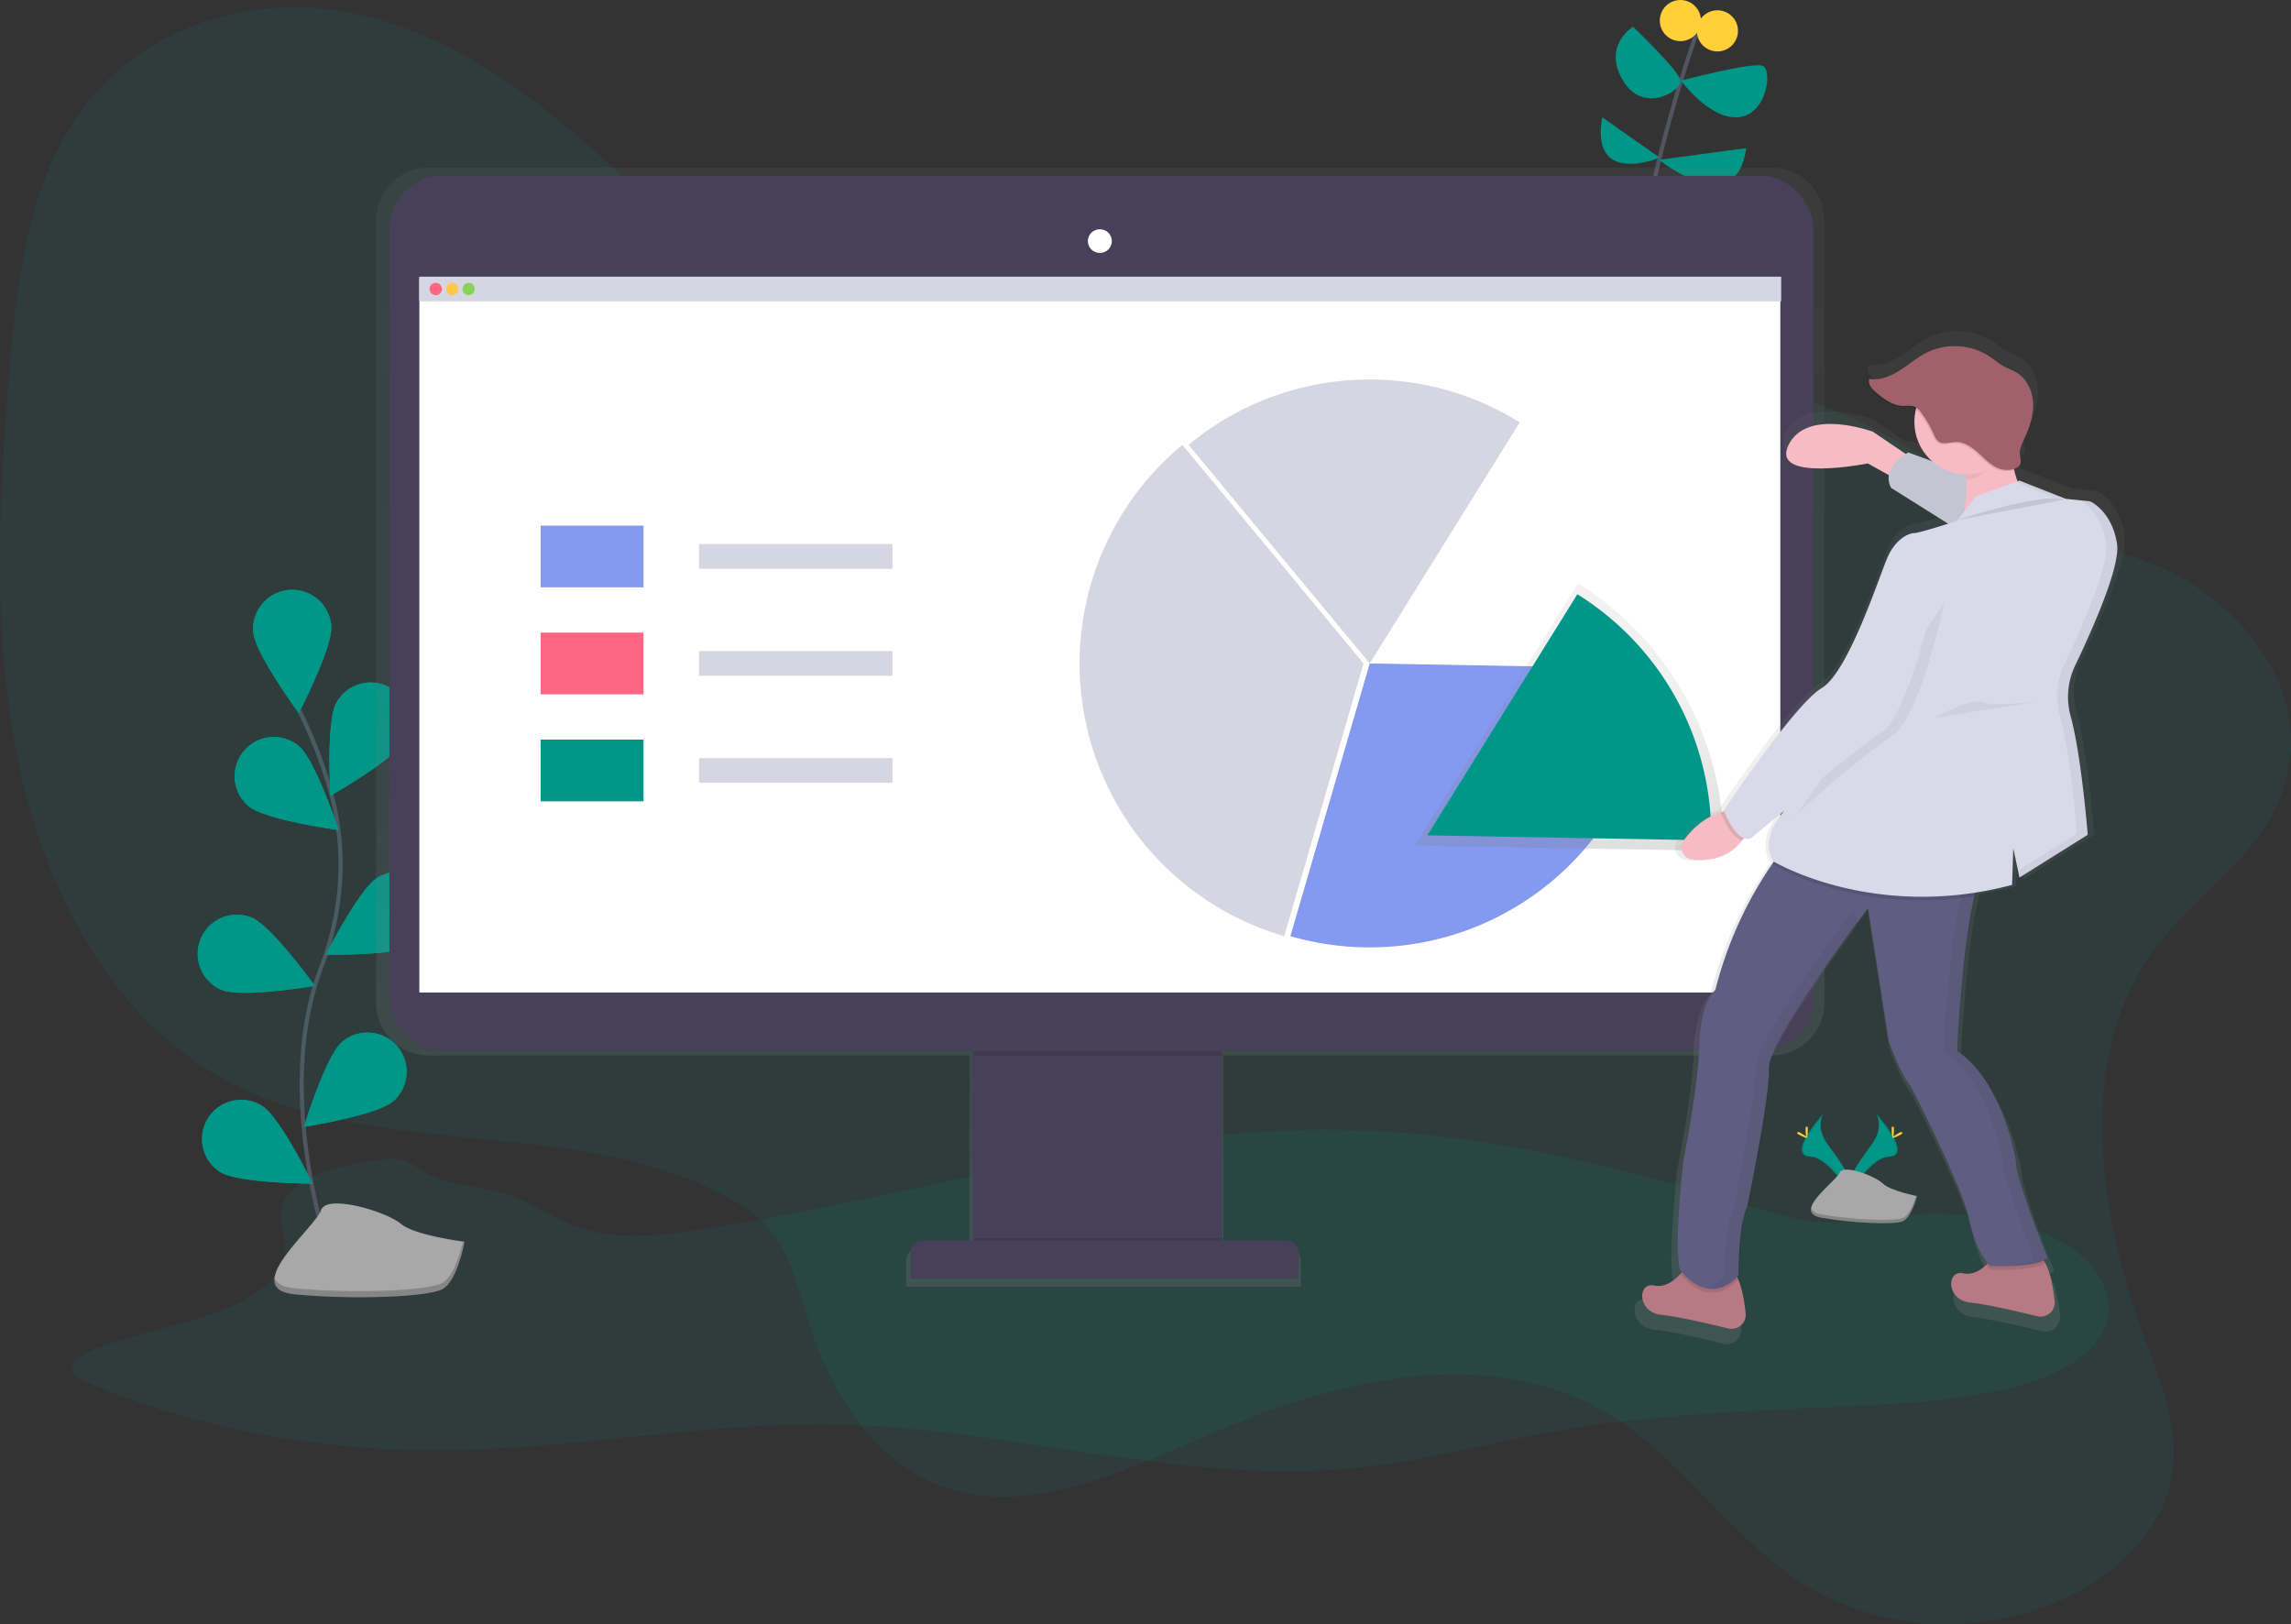 <svg id="bc84ef63-1585-4f95-93d0-835fb734c22a" data-name="Layer 1" xmlns="http://www.w3.org/2000/svg" xmlns:xlink="http://www.w3.org/1999/xlink" width="1113.61" height="789.42" viewBox="0 0 1113.61 789.42"><rect x="0" y="0" width="1113.61" height="789.42" fill="#333333" stroke="none"/><defs><linearGradient id="107a1a39-95ac-41fb-b953-4f2009584ec5" x1="578" y1="679" x2="578" y2="135" gradientUnits="userSpaceOnUse"><stop offset="0" stop-color="gray" stop-opacity="0.25"/><stop offset="0.54" stop-color="gray" stop-opacity="0.12"/><stop offset="1" stop-color="gray" stop-opacity="0.1"/></linearGradient><linearGradient id="67bc0fa3-d0f5-4760-a2c4-a2c72c43dbed" x1="806" y1="467.16" x2="806" y2="337.16" xlink:href="#107a1a39-95ac-41fb-b953-4f2009584ec5"/><linearGradient id="395a0587-675e-40ff-8527-ba4e6064d500" x1="956.92" y1="706.81" x2="956.92" y2="214.37" xlink:href="#107a1a39-95ac-41fb-b953-4f2009584ec5"/></defs><title>segmentation</title><path d="M181.52,636.79c-4.54,9.21,2,19.15-.29,28.66-2.84,12-19.13,21.34-36.68,27.3s-37.15,9.58-54.26,16c-7.4,2.77-15.11,7.88-11.26,12.58,1.33,1.63,3.83,2.77,6.26,3.84,49.82,21.76,111.41,33.58,173,33.2,65.08-.41,128.82-14,193.85-12.44,83.88,2,165,29.06,247.93,21.26,35.21-3.31,67.92-12.75,102.19-18.64,50.42-8.67,103.45-9.54,155.66-12.39,39.21-2.14,84-7.69,102.75-28.55,13.54-15.08,7.86-35-11.22-47.77s-49.56-18.23-77.73-15.75c-15.14,1.33-30.19,4.78-45.32,3.41-8.79-.8-16.93-3.18-24.92-5.52-62-18.2-126.29-36.36-195.15-39-112.05-4.33-215.81,32.55-324.92,48.5-17,2.48-35.44,4.39-51.49.23-16.92-4.39-28-14.76-44.93-19.13-8-2.08-17-2.68-24.91-4.94-21.73-6.22-11.67-14.77-41.78-9C202.5,621.65,186.59,626.51,181.52,636.79Z" transform="translate(-43.2 -53.53)" fill="#009688" opacity="0.1"/><path d="M759.52,329.61S834,212.53,843,162.53s26-96,26-96" transform="translate(-43.2 -53.53)" fill="none" stroke="#535461" stroke-miterlimit="10" stroke-width="2"/><path d="M886,166.53l-47,4S864,213.53,886,166.53Z" transform="translate(-43.2 -53.53)" fill="#009688"/><path d="M804,140.53l37.22,29.81S793,189.53,804,140.53Z" transform="translate(-43.2 -53.53)" fill="#009688"/><path d="M892,125.53l-42.32,5.67S887,161.53,892,125.53Z" transform="translate(-43.2 -53.53)" fill="#009688"/><path d="M822,110.53l27.94,19.61S816,144.53,822,110.53Z" transform="translate(-43.2 -53.53)" fill="#009688"/><path d="M860.31,92.72S895,83.53,900,85.53s2,24-12,25S860.31,92.72,860.31,92.72Z" transform="translate(-43.2 -53.53)" fill="#009688"/><path d="M837,66.53s22,21,23,26-18,17-28,0S837,66.53,837,66.53Z" transform="translate(-43.2 -53.53)" fill="#009688"/><circle cx="834.8" cy="15" r="10" fill="#ffd037"/><circle cx="816.8" cy="10" r="10" fill="#ffd037"/><path d="M206.26,672.09s-31.82-83.52-6.81-148.75c10.5-27.38,12.36-57.34,4.34-85.55A227.74,227.74,0,0,0,188.71,399" transform="translate(-43.2 -53.53)" fill="none" stroke="#535461" stroke-miterlimit="10" stroke-width="2"/><path d="M204.22,357.76c.81,10.48-15.79,42.33-15.79,42.33s-21.33-28.9-22.14-39.38a19,19,0,0,1,37.94-2.95Z" transform="translate(-43.2 -53.53)" fill="#009688"/><path d="M240.08,413.35c-5,9.24-36.26,26.95-36.26,26.95s-2.19-35.85,2.82-45.09a19,19,0,0,1,33.45,18.14Z" transform="translate(-43.2 -53.53)" fill="#009688"/><path d="M246.42,512.61c-9,5.44-44.9,5-44.9,5s16.21-32.06,25.19-37.5a19,19,0,0,1,19.71,32.55Z" transform="translate(-43.2 -53.53)" fill="#009688"/><path d="M234.3,588.8c-7.94,6.88-43.42,12.47-43.42,12.47s10.56-34.34,18.49-41.22A19,19,0,1,1,234.3,588.8Z" transform="translate(-43.2 -53.53)" fill="#009688"/><path d="M164.15,445.42c8.08,6.72,43.67,11.56,43.67,11.56s-11.27-34.11-19.36-40.82a19,19,0,0,0-24.32,29.26Z" transform="translate(-43.2 -53.53)" fill="#009688"/><path d="M151.11,534.7c9.72,4,45.13-2,45.13-2s-21-29.17-30.68-33.16a19,19,0,0,0-14.45,35.2Z" transform="translate(-43.2 -53.53)" fill="#009688"/><path d="M150.34,623.21c8.91,5.57,44.83,5.62,44.83,5.62S179.43,596.53,170.53,591a19,19,0,0,0-20.19,32.25Z" transform="translate(-43.2 -53.53)" fill="#009688"/><path d="M204.22,357.76c.81,10.48-15.79,42.33-15.79,42.33s-21.33-28.9-22.14-39.38a19,19,0,0,1,37.94-2.95Z" transform="translate(-43.2 -53.53)" fill="#009688"/><path d="M240.08,413.35c-5,9.24-36.26,26.95-36.26,26.95s-2.19-35.85,2.82-45.09a19,19,0,0,1,33.45,18.14Z" transform="translate(-43.2 -53.53)" fill="#009688"/><path d="M246.42,512.61c-9,5.44-44.9,5-44.9,5s16.21-32.06,25.19-37.5a19,19,0,0,1,19.71,32.55Z" transform="translate(-43.2 -53.53)" fill="#009688"/><path d="M234.3,588.8c-7.94,6.88-43.42,12.47-43.42,12.47s10.56-34.34,18.49-41.22A19,19,0,1,1,234.3,588.8Z" transform="translate(-43.2 -53.53)" fill="#009688"/><path d="M164.15,445.42c8.08,6.72,43.67,11.56,43.67,11.56s-11.27-34.11-19.36-40.82a19,19,0,0,0-24.32,29.26Z" transform="translate(-43.2 -53.53)" fill="#009688"/><path d="M151.11,534.7c9.72,4,45.13-2,45.13-2s-21-29.17-30.68-33.16a19,19,0,0,0-14.45,35.2Z" transform="translate(-43.2 -53.53)" fill="#009688"/><path d="M150.34,623.21c8.91,5.57,44.83,5.62,44.83,5.62S179.43,596.53,170.53,591a19,19,0,0,0-20.19,32.25Z" transform="translate(-43.2 -53.53)" fill="#009688"/><path d="M269,657.05s-24.14-2.91-31-8.75-36.21-14.72-38.77-6.55-40.07,38.18-12.77,40.85S250.37,684,258,680.22,269,657.05,269,657.05Z" transform="translate(-43.2 -53.53)" fill="#a8a8a8"/><path d="M186.27,679.65c27.31,2.66,63.87,1.41,71.55-2.37,5.85-2.88,9.14-14.8,10.38-20.33l.81.1s-3.28,19.38-11,23.17-44.24,5-71.55,2.37c-7.88-.77-10.36-3.82-9.84-8C177.53,677.24,180.4,679.08,186.27,679.65Z" transform="translate(-43.2 -53.53)" opacity="0.2"/><path d="M1090.2,515.28C1051,569,1064,645.68,1086.6,706.77c7.58,20.45,16.19,42.08,12.26,64.33-4.8,27.2-27.36,47.58-50.81,58.68-42.75,20.23-93.25,17-131.49-8.49-33-22-56.23-58.56-89.87-79.51-56.3-35.05-129.39-19.39-192.05,7.37-44.33,18.93-92.89,43.31-136.09,25.83-30.4-12.3-50.87-43.61-61.64-77.08-5.2-16.16-8.84-33.7-19.2-46.35-6.16-7.52-14.3-12.76-22.67-17.14-76.39-40-174.65-15-248.71-59.63-50-30.14-81.12-88.63-94.05-150.12s-9.73-126.4-4.58-190.2c3.66-45.34,9.45-93.79,36.71-129.42,28.83-37.68,77.15-52.66,120.36-46.75s81.94,29.94,115.84,58.54C363,152.59,402,197.46,454.72,211c35.91,9.24,74.06,2.7,111.39-.19,62.4-4.82,124.58.73,186.38,7,59.16,6,118.73,12.7,174.76,32.37,39.65,13.92,71.08,40.23,108.41,58.21,24.33,11.72,51.1,14.44,74,29.58,28.26,18.65,53.8,51.69,45.51,91.34C1147.34,467,1111,486.77,1090.2,515.28Z" transform="translate(-43.2 -53.53)" fill="#009688" opacity="0.1"/><path d="M904.45,135H251.55A25.53,25.53,0,0,0,226,160.5V541a25.53,25.53,0,0,0,25.55,25.5H514.47v93.77H489.73a6.1,6.1,0,0,0-6.1,6.09V679H675.51V666.34a6.1,6.1,0,0,0-6.1-6.09H637.82V566.47H904.45A25.53,25.53,0,0,0,930,541V160.5A25.53,25.53,0,0,0,904.45,135Z" transform="translate(-43.2 -53.53)" fill="url(#107a1a39-95ac-41fb-b953-4f2009584ec5)"/><rect x="472.88" y="495.18" width="121.27" height="117.02" fill="#474059"/><rect x="472.88" y="601.82" width="121.27" height="10.38" opacity="0.1"/><path d="M448.56,603H625.21a6,6,0,0,1,6,6v12.48a0,0,0,0,1,0,0H442.56a0,0,0,0,1,0,0V609A6,6,0,0,1,448.56,603Z" fill="#474059"/><rect x="189.27" y="85.47" width="692.15" height="425.1" rx="25.12" ry="25.12" fill="#474059"/><rect x="203.84" y="135.12" width="661.55" height="347.28" fill="#fff"/><ellipse cx="534.62" cy="117.18" rx="5.83" ry="5.76" fill="#fff"/><rect x="473.14" y="510.86" width="120.89" height="2.28" opacity="0.1"/><path d="M617.94,269.75a138,138,0,0,0,49.5,238.79L706,376Z" transform="translate(-43.2 -53.53)" fill="#d6d6e3"/><path d="M709,238a137.43,137.43,0,0,0-88.06,31.75L709,376l72.92-117.17A137.34,137.34,0,0,0,709,238Z" transform="translate(-43.2 -53.53)" fill="#d6d6e3"/><path d="M709,376,670.44,508.53A138.08,138.08,0,0,0,847,378.43Z" transform="translate(-43.2 -53.53)" fill="#8499f0"/><rect x="262.8" y="255.47" width="50" height="30" fill="#8499f0"/><rect x="262.8" y="307.47" width="50" height="30" fill="#fc6681"/><rect x="262.8" y="359.47" width="50" height="30" fill="#009688"/><rect x="339.8" y="264.47" width="94" height="12" fill="#d6d6e3"/><rect x="339.8" y="316.47" width="94" height="12" fill="#d6d6e3"/><rect x="339.8" y="368.47" width="94" height="12" fill="#d6d6e3"/><rect x="203.8" y="134.47" width="662" height="12" fill="#d6d6e3"/><circle cx="211.8" cy="140.47" r="3" fill="#fc6681"/><circle cx="219.8" cy="140.47" r="3" fill="#ffc74c"/><circle cx="227.8" cy="140.47" r="3" fill="#85d459"/><path d="M954.93,594.55s4.77,6.24-2.2,15.66-12.72,17.37-10.4,23.25c0,0,10.52-17.5,19.09-17.74S964.36,605.07,954.93,594.55Z" transform="translate(-43.2 -53.53)" fill="#009688"/><path d="M954.93,594.55a7.73,7.73,0,0,1,1,2c8.36,9.82,12.81,19,4.78,19.21-7.48.21-16.46,13.59-18.61,17a7.25,7.25,0,0,0,.25.77s10.52-17.5,19.09-17.74S964.36,605.07,954.93,594.55Z" transform="translate(-43.2 -53.53)" opacity="0.1"/><path d="M963.8,602.5c0,2.2-.25,4-.55,4s-.55-1.78-.55-4,.31-1.16.61-1.16S963.8,600.3,963.8,602.5Z" transform="translate(-43.2 -53.53)" fill="#ffd037"/><path d="M966.85,605.12c-1.93,1.05-3.61,1.69-3.75,1.42s1.3-1.34,3.23-2.39,1.17-.29,1.31,0S968.78,604.07,966.85,605.12Z" transform="translate(-43.2 -53.53)" fill="#ffd037"/><path d="M929.73,594.55s-4.77,6.24,2.2,15.66,12.72,17.37,10.4,23.25c0,0-10.52-17.5-19.09-17.74S920.31,605.07,929.73,594.55Z" transform="translate(-43.2 -53.53)" fill="#009688"/><path d="M929.73,594.55a7.73,7.73,0,0,0-1,2c-8.36,9.82-12.81,19-4.78,19.21,7.48.21,16.46,13.59,18.61,17a7.25,7.25,0,0,1-.25.77s-10.52-17.5-19.09-17.74S920.31,605.07,929.73,594.55Z" transform="translate(-43.2 -53.53)" opacity="0.1"/><path d="M920.86,602.5c0,2.2.25,4,.55,4s.55-1.78.55-4-.31-1.16-.61-1.16S920.86,600.3,920.86,602.5Z" transform="translate(-43.2 -53.53)" fill="#ffd037"/><path d="M917.82,605.12c1.93,1.05,3.61,1.69,3.75,1.42s-1.3-1.34-3.23-2.39-1.17-.29-1.31,0S915.89,604.07,917.82,605.12Z" transform="translate(-43.2 -53.53)" fill="#ffd037"/><path d="M975,634.88s-13.12-2.62-16.62-6.12-19.25-9.62-21-5.25-23.62,19.25-8.75,21.87,35,3.5,39.37,1.75S975,634.88,975,634.88Z" transform="translate(-43.2 -53.53)" fill="#a8a8a8"/><path d="M928.63,643.75c14.87,2.62,35,3.5,39.37,1.75,3.33-1.33,5.65-7.73,6.56-10.71l.44.09s-2.62,10.5-7,12.25-24.5.87-39.37-1.75c-4.29-.76-5.52-2.54-5.06-4.79C923.94,642.05,925.44,643.19,928.63,643.75Z" transform="translate(-43.2 -53.53)" opacity="0.2"/><path d="M881,464.51a149.89,149.89,0,0,0-70.74-127.36L731,464.51l150,2.64C881,466.28,881,465.4,881,464.51Z" transform="translate(-43.2 -53.53)" fill="url(#67bc0fa3-d0f5-4760-a2c4-a2c72c43dbed)"/><path d="M875,459.53a137.9,137.9,0,0,0-65.08-117.17L737,459.53,875,462C875,461.15,875,460.34,875,459.53Z" transform="translate(-43.2 -53.53)" fill="#009688"/><path d="M1076,314.66q0-.58-.11-1.11t-.2-1.22q-.22-1.2-.49-2.32-.14-.56-.29-1.1a29.76,29.76,0,0,0-5.79-11.28l-.47-.54q-.47-.52-.92-1t-.89-.86c-.29-.27-.58-.52-.85-.75-.55-.46-1.06-.84-1.52-1.16s-.65-.44-.92-.6a5.11,5.11,0,0,0-2.16-.72l-4.76-.48h0l-6.44-.64-23.26-9.18-.92.33a55.33,55.33,0,0,1-1.72-5.81,5.18,5.18,0,0,0,1.84-1.36,4.26,4.26,0,0,0,1.26-1.65c.58-1.37-.54-4.31-.31-6,.37-2.69,1.75-5.29,2.86-7.73,2.39-5.24,4.13-10.92,3.85-16.67s-2.86-11.59-7.64-14.8c-2.47-1.66-5.38-2.55-7.94-4.07-2-1.18-3.76-2.72-5.67-4.05a32.08,32.08,0,0,0-32-2.33c-4.83,2.42-8.95,6-13.51,8.94s-9.93,5.13-15.26,4.28a3.52,3.52,0,0,0-.16.67l-.45-.06c-.92,2.55,1.33,5.06,3.41,6.8,3.94,3.3,8.4,6.59,13.54,6.71,2,0,4.08-.38,5.89.45a5.25,5.25,0,0,1,1.1.7A26.31,26.31,0,0,0,983.06,272l-11.87-4.34s-.5.26-1.26.75l-16.49-11.15S920.39,245,911.21,264,951,273.15,951,273.15L961.48,279a9.86,9.86,0,0,0,1.15,6.38l28.57,17.95c-5.77,1.81-15.26,4.7-16.94,4.7-2.45,0-9.18,2.45-13.47,12.24s-19.59,57.54-33.05,65.49-49,61.21-49,61.21l.16.42q-.95.25-1.86.56c-8.88,2.94-14.86,9.13-18.45,14.15a6,6,0,0,0,4.14,9.46c14,1.8,21.67-4.76,25.35-9.72.24-.32.46-.64.67-.94a4.85,4.85,0,0,0,3.46.16L909.37,447S896,460.4,903.82,472.63l-.6.85A196.33,196.33,0,0,0,874.48,537s-7.35,5.51-8,27.54-8,57.54-8,57.54-4.9,42.23-1.84,55.09c0,0,.35.51,1,1.29-.23.28-.48.57-.76.88-2.67,2.93-7.49,7-13.1,5.78-8.57-1.84-8.57,13.47,3.67,14.69,7.88.79,23.38,4.37,33.41,6.82a7.08,7.08,0,0,0,8.73-7.63c-.6-5.48-1.69-12.12-3.67-16.84-.12-.29-.25-.58-.38-.86.36-.34.72-.69,1.08-1.07,0,0,0-26.93,4.28-34.28,0,0,11.63-55.7,11-69.78-.48-11,30.17-53.91,43.51-72l-.11-.69C948.83,498.8,951,496,951,496l10.41,66.72s4.9,14.69,11,22.65c0,0,26.32,50.8,29.38,66.72,2.32,12.07,7.1,19.2,9.28,21.95-.25.26-.52.52-.8.78-2.78,2.6-6.9,5.2-11.54,4.21-8.57-1.84-8.57,13.47,3.67,14.69,7.88.79,23.38,4.37,33.41,6.82a7.08,7.08,0,0,0,8.73-7.63c-.69-6.37-2.06-14.29-4.7-19q-.34-.59-.7-1.11a6.47,6.47,0,0,0,2.43-1.74s-15.91-38.56-15.91-49c0,0-6.73-39.79-29.38-54.48,0,0,2.14-49.76,8.59-77.45q.24-1,.49-2a179.34,179.34,0,0,0,17.86-3.78l.61-18.36,3.06,14.69,34.28-21.42s-.3-3.86-.88-9.78c-.29-3-.65-6.43-1.08-10.2-.34-3-.73-6.21-1.16-9.48q-.16-1.23-.33-2.46c-.45-3.3-.94-6.64-1.47-9.9q-.3-1.84-.62-3.64c-.28-1.6-.57-3.17-.87-4.69q-.23-1.14-.46-2.25t-.47-2.18q-.24-1.07-.49-2.09l-.25-1q-.25-1-.51-1.94a35.59,35.59,0,0,1-1.24-8q-.06-1.62,0-3.23t.3-3.22q.11-.8.26-1.6a36.87,36.87,0,0,1,1.74-6.25q.57-1.53,1.28-3c1.11-2.31,2.3-4.82,3.52-7.46q.92-2,1.86-4.05t1.88-4.2c6-13.49,11.84-28.53,13.41-38.41.17-1,.28-2,.35-2.94A20,20,0,0,0,1076,314.66Z" transform="translate(-43.2 -53.53)" fill="url(#395a0587-675e-40ff-8527-ba4e6064d500)"/><path d="M973.73,277l-20.19-13.66s-32.06-11.87-41,6.53,38.59,8.91,38.59,8.91l20.19,11.28Z" transform="translate(-43.2 -53.53)" fill="#f7bbc3"/><path d="M1033.45,693.27c-9.74-2.37-24.76-5.85-32.41-6.61-11.87-1.19-11.87-16-3.56-14.25,4.51,1,8.5-1.56,11.2-4.08a26.22,26.22,0,0,0,2.36-2.52,6.86,6.86,0,0,1,3.84-2.35c4.45-1,13.72-2.44,19.42.63a8.38,8.38,0,0,1,3.07,3.37c2.56,4.54,3.89,12.22,4.56,18.4A6.87,6.87,0,0,1,1033.45,693.27Z" transform="translate(-43.2 -53.53)" fill="#b77983"/><path d="M883.25,699.21c-9.74-2.37-24.76-5.85-32.41-6.61-11.87-1.19-11.87-16-3.56-14.25,5.44,1.17,10.12-2.76,12.71-5.6.31-.35.6-.68.85-1a6.86,6.86,0,0,1,3.84-2.35c4.45-1,13.72-2.44,19.42.63,1.67.9,3,2.88,4.07,5.43,1.92,4.58,3,11,3.56,16.34A6.87,6.87,0,0,1,883.25,699.21Z" transform="translate(-43.2 -53.53)" fill="#b77983"/><path d="M888.15,675.46c-14.18,14.61-26.33-.27-28.17-2.73.31-.35.6-.68.85-1a6.86,6.86,0,0,1,3.84-2.35c4.45-1,13.72-2.44,19.42.63C885.75,670.93,887.09,672.91,888.15,675.46Z" transform="translate(-43.2 -53.53)" opacity="0.1"/><path d="M1037.36,667.46c-6.14,4.2-26.82,3.16-26.82,3.16a20.34,20.34,0,0,1-1.86-2.3,26.22,26.22,0,0,0,2.36-2.52,6.86,6.86,0,0,1,3.84-2.35c4.45-1,13.72-2.44,19.42.63A8.38,8.38,0,0,1,1037.36,667.46Z" transform="translate(-43.2 -53.53)" opacity="0.1"/><path d="M1038.44,664.69c-4.16,5.34-27.9,4.16-27.9,4.16s-7.12-7.12-10.09-22.56S972,581.57,972,581.57c-5.94-7.72-10.69-22-10.69-22l-10.09-64.71S902.49,559,903.08,572.67s-10.69,67.68-10.69,67.68c-4.16,7.12-4.16,33.25-4.16,33.25-15.44,16-28.5-3-28.5-3-3-12.47,1.78-53.43,1.78-53.43s7.12-34.43,7.72-55.81S877,534.67,877,534.67a190.43,190.43,0,0,1,27.88-61.58c3.59-5.14,6-7.88,6-7.88L1007,476.49a60.73,60.73,0,0,0-4.14,12.74c-6.25,26.86-8.33,75.13-8.33,75.13,22,14.25,28.5,52.84,28.5,52.84C1023,627.29,1038.44,664.69,1038.44,664.69Z" transform="translate(-43.2 -53.53)" fill="#605d82"/><g opacity="0.05"><path d="M945.87,502.8l-1.23-7.91S896,559,896.55,572.67s-10.69,67.68-10.69,67.68c-4.16,7.12-4.16,33.25-4.16,33.25a20.37,20.37,0,0,1-9.29,6c4.68,1.23,10.36.33,16.42-6,0,0,0-26.12,4.16-33.25,0,0,11.28-54,10.69-67.68C903.21,562,932.94,520.37,945.87,502.8Z" transform="translate(-43.2 -53.53)"/><path d="M1023.6,617.19s-6.53-38.59-28.5-52.84c0,0,2.08-48.26,8.33-75.13a60.73,60.73,0,0,1,4.14-12.74l-96.18-11.28-.63.76,89.69,10.52a60.73,60.73,0,0,0-4.14,12.74c-6.25,26.86-8.33,75.13-8.33,75.13,22,14.25,28.5,52.84,28.5,52.84,0,10.09,15.44,47.5,15.44,47.5-2.45,3.15-11.71,4-18.89,4.22,5.7.15,22.58.2,26-4.22C1039,664.69,1023.6,627.29,1023.6,617.19Z" transform="translate(-43.2 -53.53)"/></g><path d="M893,456.89a21.5,21.5,0,0,1-2.81,4.92c-3.57,4.81-11,11.17-24.59,9.43a5.84,5.84,0,0,1-4-9.18c3.49-4.86,9.29-10.87,17.9-13.72a32.25,32.25,0,0,1,7.58-1.54Z" transform="translate(-43.2 -53.53)" fill="#f7bbc3"/><path d="M1018.37,290.86l-47.61-17.41s-13.66,7.12-8.31,17.22l46.31,29.09Z" transform="translate(-43.2 -53.53)" fill="#d9d9ea"/><path d="M1018.37,290.86l-47.61-17.41s-13.66,7.12-8.31,17.22l46.31,29.09Z" transform="translate(-43.2 -53.53)" opacity="0.1"/><path d="M1020,262.16s-.59,27.9,11.87,37.4-36.22,14.84-36.22,14.84,7.72-28.5,0-43.34S1020,262.16,1020,262.16Z" transform="translate(-43.2 -53.53)" fill="#f7bbc3"/><path d="M1007,476.49a60.73,60.73,0,0,0-4.14,12.74c-57.42,8.77-97.38-15.12-97.38-15.12-.22-.34-.43-.69-.62-1,3.59-5.14,6-7.88,6-7.88Z" transform="translate(-43.2 -53.53)" opacity="0.1"/><path d="M893,456.89a21.5,21.5,0,0,1-2.81,4.92c-5.5-.91-9.89-11.42-10.7-13.47a32.25,32.25,0,0,1,7.58-1.54Z" transform="translate(-43.2 -53.53)" opacity="0.1"/><path d="M1024.79,287.1l-21.37,7.72-8.91,11.87s-18.4,5.94-20.78,5.94-8.91,2.37-13.06,11.87-19,55.81-32.06,63.53-47.5,59.37-47.5,59.37,5.94,16,13.06,13.66L910.8,447.4s-13.06,13.06-5.34,24.94c0,0,48.68,29.09,115.77,11.28l.59-17.81,3,14.25L1058,459.27s-3-38.32-8.34-57.83a35.24,35.24,0,0,1,2.29-24.57c8.62-18,21.92-48,20.3-58.91-1.91-12.89-9.2-18.49-12-20.19a5,5,0,0,0-2.09-.69L1047.35,296Z" transform="translate(-43.2 -53.53)" fill="#d9d9ea"/><path d="M988.28,346.76S976.4,402,963.34,410.88s-48.09,37.4-49.28,42.15" transform="translate(-43.2 -53.53)" opacity="0.05"/><path d="M982.93,345S971.06,400.2,958,409.1s-48.09,37.4-49.28,42.15" transform="translate(-43.2 -53.53)" fill="#d9d9ea"/><path d="M994.21,306.39s41-13.66,52.84-10.09" transform="translate(-43.2 -53.53)" opacity="0.1"/><g opacity="0.05"><path d="M1052,376.88c8.62-18,21.92-48,20.3-58.91-1.91-12.89-9.2-18.49-12-20.19a5,5,0,0,0-2.09-.69l-4.62-.46a4.88,4.88,0,0,1,1.37.56c2.78,1.7,10.07,7.29,12,20.19,1.62,10.94-11.68,40.94-20.3,58.91a35.24,35.24,0,0,0-2.29,24.57c5.36,19.5,8.34,57.83,8.34,57.83l-28.63,17.89.73,3.48L1058,459.27s-3-38.32-8.34-57.83A35.24,35.24,0,0,1,1052,376.88Z" transform="translate(-43.2 -53.53)"/><polygon points="998.81 241.88 1003.95 242.4 981.59 233.57 979.59 234.29 998.81 241.88"/></g><path d="M982.93,402.57s18.4-10.09,24.34-7.72,27.9-.59,27.9-.59" transform="translate(-43.2 -53.53)" opacity="0.05"/><path d="M1018,269.58c-.68-6,2.08-5,2.08-5S988,258.6,995.7,273.44A34.2,34.2,0,0,1,999,286.5h.3C1008.2,286.5,1013.4,276.54,1018,269.58Z" transform="translate(-43.2 -53.53)" opacity="0.05"/><circle cx="956.06" cy="205.07" r="25.53" fill="#f7bbc3"/><path d="M1027.12,266.15c2.32-5.08,4-10.59,3.73-16.17s-2.78-11.24-7.41-14.36c-2.4-1.61-5.22-2.48-7.7-3.95-1.94-1.15-3.65-2.64-5.5-3.93a31.12,31.12,0,0,0-31.08-2.26c-4.69,2.35-8.68,5.85-13.1,8.67s-9.63,5-14.81,4.15c-.89,2.47,1.29,4.91,3.31,6.6,3.82,3.2,8.15,6.4,13.13,6.51,1.93,0,4-.37,5.71.44a8.2,8.2,0,0,1,2.92,2.71,53.06,53.06,0,0,1,6.05,10.27c.67,1.49,1.34,3.11,2.71,4,2.29,1.47,5.27.25,8,.14,4.23-.16,8,2.5,11.16,5.34s6.11,6.1,10.06,7.6c3,1.12,8.85,1.08,10.35-2.44.57-1.33-.52-4.18-.3-5.8C1024.7,271,1026,268.52,1027.12,266.15Z" transform="translate(-43.2 -53.53)" opacity="0.1"/><path d="M1027.71,265.56c2.32-5.08,4-10.59,3.73-16.17s-2.78-11.24-7.41-14.36c-2.4-1.61-5.22-2.48-7.7-3.95-1.94-1.15-3.65-2.64-5.5-3.93a31.12,31.12,0,0,0-31.08-2.26c-4.69,2.35-8.68,5.85-13.1,8.67s-9.63,5-14.81,4.15c-.89,2.47,1.29,4.91,3.31,6.6,3.82,3.2,8.15,6.4,13.13,6.51,1.93,0,4-.37,5.71.44a8.2,8.2,0,0,1,2.92,2.71A53.06,53.06,0,0,1,983,264.23c.67,1.49,1.34,3.11,2.71,4,2.29,1.47,5.27.25,8,.14,4.23-.16,8,2.5,11.16,5.34s6.11,6.1,10.06,7.6c3,1.12,8.85,1.08,10.35-2.44.57-1.33-.52-4.18-.3-5.8C1025.29,270.44,1026.63,267.92,1027.71,265.56Z" transform="translate(-43.2 -53.53)" fill="#a1616a"/></svg>